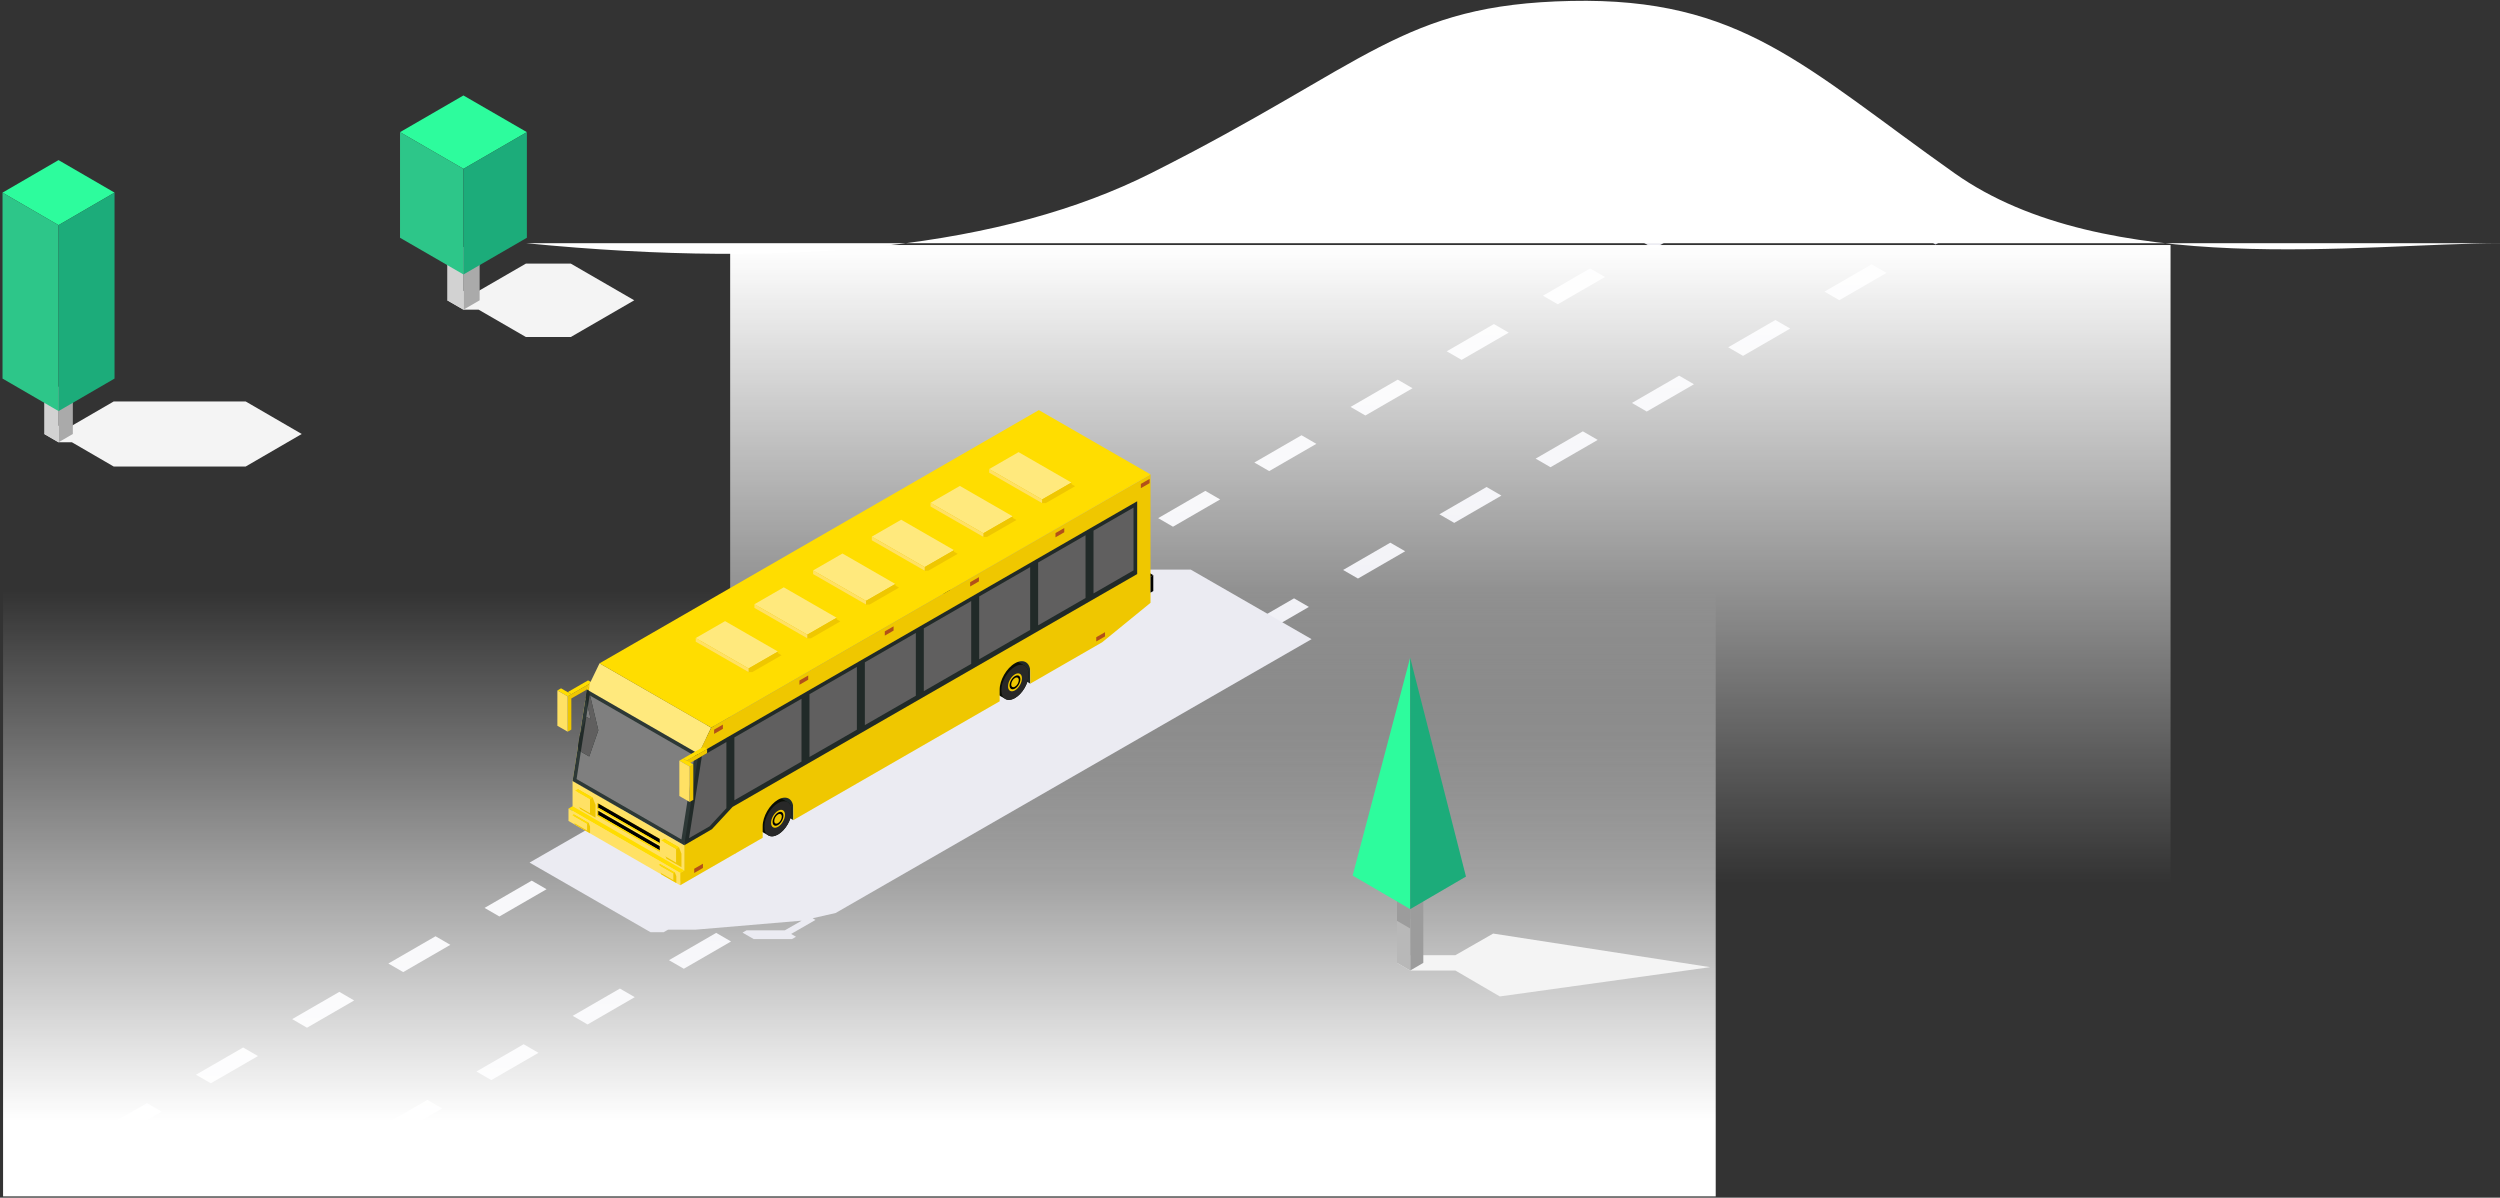 <?xml version="1.0" encoding="UTF-8"?>
<svg width="812px" height="389px" viewBox="0 0 812 389" version="1.1" xmlns="http://www.w3.org/2000/svg" xmlns:xlink="http://www.w3.org/1999/xlink">
    <rect x="0" y="0" width="812" height="389" fill="#333333" stroke="none"/>
    <!-- Generator: Sketch 50.2 (55047) - http://www.bohemiancoding.com/sketch -->
    <title>Group 2</title>
    <desc>Created with Sketch.</desc>
    <defs>
        <linearGradient x1="30.653%" y1="89.749%" x2="30.653%" y2="18.589%" id="linearGradient-1">
            <stop stop-color="#FFFFFF" offset="0%"></stop>
            <stop stop-color="#FFFFFF" stop-opacity="0" offset="100%"></stop>
        </linearGradient>
        <linearGradient x1="30.653%" y1="100%" x2="30.653%" y2="0%" id="linearGradient-2">
            <stop stop-color="#FFFFFF" offset="0%"></stop>
            <stop stop-color="#FFFFFF" stop-opacity="0" offset="100%"></stop>
        </linearGradient>
    </defs>
    <g id="Page-1" stroke="none" stroke-width="1" fill="none" fill-rule="evenodd">
        <g id="Про-комплекс" transform="translate(-229, -447)">
            <g id="Group-2" transform="translate(229, 447)">
                <g id="Group-9" transform="translate(1, 51)">
                    <g id="Car_mezhdu">
                        <path d="M20.302,328.132 C15.194,331.083 10.087,334.034 4.98,336.985 C3.375,336.059 1.77,335.128 0.161,334.198 C5.268,331.251 10.375,328.296 15.482,325.344 C17.087,326.271 18.692,327.201 20.302,328.132 Z M51.544,310.072 C46.436,313.019 41.333,315.974 36.226,318.921 C34.617,317.995 33.012,317.068 31.407,316.138 C36.514,313.187 41.617,310.235 46.729,307.28 L51.544,310.072 Z M82.786,292.007 C77.683,294.958 72.571,297.91 67.468,300.861 C65.863,299.934 64.258,299.004 62.653,298.073 C67.756,295.126 72.863,292.171 77.966,289.224 C79.571,290.15 81.181,291.077 82.786,292.007 Z M114.028,273.947 C108.925,276.894 103.817,279.849 98.714,282.805 C97.109,281.874 95.5,280.944 93.895,280.013 C98.998,277.062 104.105,274.111 109.213,271.16 C110.818,272.086 112.423,273.017 114.028,273.947 Z M176.52,237.823 C171.413,240.774 166.305,243.725 161.198,246.676 C159.593,245.75 157.988,244.819 156.383,243.889 C161.486,240.942 166.594,237.986 171.701,235.035 C173.306,235.962 174.915,236.892 176.52,237.823 Z M207.762,219.763 C202.655,222.709 197.547,225.665 192.444,228.612 C190.84,227.69 189.235,226.759 187.625,225.829 C192.728,222.877 197.84,219.926 202.943,216.971 C204.548,217.901 206.153,218.832 207.762,219.763 Z M239.09,201.526 C233.979,204.481 228.876,207.428 223.768,210.384 C222.163,209.453 220.554,208.527 218.949,207.596 C224.057,204.645 229.164,201.694 234.271,198.743 C235.876,199.673 237.481,200.6 239.09,201.526 Z M269.734,183.815 C264.627,186.766 260.118,189.368 255.015,192.323 C253.405,191.393 251.8,190.467 250.195,189.536 C255.299,186.585 259.808,183.978 264.915,181.023 C266.52,181.954 268.129,182.884 269.734,183.815 Z M301.574,165.406 C296.471,168.357 291.364,171.308 286.261,174.259 C284.652,173.328 283.042,172.407 281.437,171.476 C286.545,168.521 291.648,165.574 296.755,162.618 C298.364,163.549 299.969,164.479 301.574,165.406 Z M332.82,147.341 C327.713,150.297 322.606,153.244 317.499,156.199 C315.894,155.268 314.289,154.342 312.684,153.412 C317.791,150.46 322.894,147.509 328.001,144.558 C329.606,145.484 331.216,146.415 332.82,147.341 Z M364.067,129.281 C358.955,132.232 353.852,135.183 348.745,138.135 C347.14,137.208 345.531,136.282 343.926,135.351 C349.029,132.396 354.14,129.449 359.243,126.494 C360.848,127.424 362.458,128.355 364.067,129.281 Z M395.304,111.217 C390.201,114.172 385.094,117.119 379.987,120.074 C378.382,119.144 376.777,118.218 375.172,117.291 C380.275,114.336 385.382,111.385 390.485,108.434 C392.095,109.364 393.7,110.295 395.304,111.217 Z M426.551,93.157 C421.443,96.112 416.336,99.063 411.229,102.014 C409.624,101.084 408.019,100.158 406.41,99.227 C411.521,96.276 416.624,93.325 421.732,90.369 C423.337,91.3 424.942,92.23 426.551,93.157 Z M457.793,75.097 C452.685,78.048 447.582,81.003 442.475,83.95 C440.87,83.019 439.261,82.097 437.656,81.167 C442.763,78.211 447.866,75.265 452.978,72.309 C454.583,73.24 456.188,74.17 457.793,75.097 Z M489.035,57.032 C483.932,59.988 478.824,62.934 473.721,65.89 C472.112,64.959 470.507,64.033 468.902,63.102 C474.005,60.151 479.113,57.2 484.22,54.249 C485.825,55.18 487.43,56.106 489.035,57.032 Z M520.281,38.972 C515.174,41.923 510.066,44.874 504.963,47.825 C503.359,46.899 501.754,45.973 500.144,45.042 C505.252,42.087 510.359,39.14 515.462,36.185 C517.067,37.115 518.676,38.046 520.281,38.972 Z M551.523,20.908 C546.416,23.863 541.313,26.814 536.205,29.765 C534.601,28.835 532.991,27.908 531.386,26.982 C536.494,24.027 541.597,21.08 546.708,18.125 C548.313,19.055 549.918,19.986 551.523,20.908 Z M582.769,2.848 C577.662,5.803 572.559,8.754 567.447,11.705 C565.843,10.779 564.238,9.848 562.633,8.918 C567.736,5.967 572.843,3.016 577.95,0.064 C579.56,0.991 581.164,1.921 582.769,2.848 Z M145.274,255.883 C140.167,258.834 135.063,261.789 129.956,264.736 C128.347,263.81 126.742,262.879 125.137,261.953 C130.244,259.002 135.347,256.051 140.459,253.095 L145.274,255.883 Z" id="Fill-1" fill="#EDEDF3"></path>
                        <path d="M111.365,327.122 C106.254,330.076 101.143,333.031 96.032,335.985 C94.425,335.058 92.819,334.126 91.209,333.195 C96.32,330.245 101.431,327.286 106.543,324.331 C108.149,325.259 109.755,326.19 111.365,327.122 Z M142.632,309.042 C137.52,311.992 132.413,314.951 127.302,317.901 C125.692,316.973 124.086,316.046 122.479,315.114 C127.591,312.16 132.698,309.206 137.813,306.247 L142.632,309.042 Z M173.898,290.957 C168.791,293.912 163.675,296.866 158.568,299.82 C156.962,298.893 155.356,297.961 153.75,297.03 C158.857,294.08 163.968,291.121 169.075,288.171 C170.681,289.098 172.292,290.025 173.898,290.957 Z M205.164,272.877 C200.057,275.827 194.946,278.786 189.839,281.744 C188.233,280.813 186.622,279.881 185.016,278.95 C190.123,275.995 195.235,273.041 200.346,270.086 C201.952,271.014 203.558,271.945 205.164,272.877 Z M267.705,236.712 C262.594,239.666 257.483,242.621 252.372,245.575 C250.765,244.648 249.159,243.716 247.553,242.785 C252.66,239.835 257.771,236.876 262.883,233.921 C264.489,234.849 266.099,235.78 267.705,236.712 Z M298.972,218.632 C293.86,221.582 288.749,224.541 283.642,227.491 C282.036,226.568 280.43,225.636 278.819,224.704 C283.926,221.75 289.042,218.796 294.149,215.837 C295.755,216.768 297.361,217.7 298.972,218.632 Z M330.324,200.375 C325.209,203.333 320.102,206.283 314.99,209.242 C313.384,208.311 311.774,207.383 310.168,206.452 C315.279,203.497 320.39,200.543 325.501,197.588 C327.108,198.52 328.714,199.447 330.324,200.375 Z M360.992,182.644 C355.881,185.598 351.368,188.203 346.261,191.162 C344.65,190.23 343.044,189.303 341.438,188.371 C346.545,185.417 351.058,182.808 356.169,179.849 C357.775,180.78 359.386,181.712 360.992,182.644 Z M392.857,164.214 C387.75,167.169 382.638,170.123 377.532,173.077 C375.921,172.146 374.311,171.223 372.704,170.291 C377.816,167.332 382.923,164.382 388.034,161.424 C389.644,162.355 391.251,163.287 392.857,164.214 Z M424.127,146.129 C419.016,149.088 413.905,152.038 408.793,154.997 C407.187,154.065 405.581,153.138 403.975,152.207 C409.086,149.252 414.193,146.298 419.305,143.343 C420.911,144.271 422.521,145.202 424.127,146.129 Z M455.398,128.049 C450.282,131.004 445.175,133.958 440.064,136.913 C438.458,135.985 436.847,135.058 435.241,134.126 C440.348,131.168 445.464,128.217 450.571,125.259 C452.177,126.19 453.787,127.122 455.398,128.049 Z M486.66,109.965 C481.553,112.923 476.442,115.874 471.33,118.832 C469.724,117.901 468.118,116.973 466.512,116.046 C471.619,113.087 476.73,110.133 481.837,107.178 C483.448,108.11 485.054,109.042 486.66,109.965 Z M517.931,91.884 C512.819,94.843 507.708,97.798 502.597,100.752 C500.991,99.82 499.384,98.893 497.774,97.961 C502.889,95.007 507.996,92.053 513.108,89.094 C514.714,90.025 516.32,90.957 517.931,91.884 Z M549.197,73.804 C544.086,76.759 538.979,79.717 533.867,82.667 C532.261,81.736 530.651,80.813 529.044,79.881 C534.156,76.922 539.263,73.972 544.378,71.014 C545.985,71.945 547.591,72.877 549.197,73.804 Z M580.463,55.72 C575.356,58.678 570.245,61.628 565.138,64.587 C563.527,63.656 561.921,62.728 560.315,61.797 C565.422,58.842 570.533,55.888 575.645,52.933 C577.251,53.865 578.857,54.792 580.463,55.72 Z M611.734,37.639 C606.622,40.594 601.511,43.548 596.404,46.503 C594.798,45.575 593.192,44.648 591.581,43.716 C596.693,40.758 601.804,37.807 606.911,34.849 C608.517,35.78 610.128,36.712 611.734,37.639 Z M643,19.555 C637.889,22.513 632.782,25.468 627.67,28.422 C626.064,27.491 624.454,26.563 622.848,25.636 C627.959,22.677 633.066,19.727 638.182,16.768 C639.788,17.7 641.394,18.632 643,19.555 Z M236.435,254.792 C231.324,257.747 226.217,260.705 221.105,263.656 C219.495,262.728 217.889,261.797 216.283,260.869 C221.394,257.915 226.501,254.96 231.616,252.002 L236.435,254.792 Z" id="Fill-1" fill="#E6E6EF"></path>
                        <g id="Car" transform="translate(0, 28.586)">
                            <rect id="Rectangle-2" fill="url(#linearGradient-1)" x="0" y="67.814" width="556.265" height="241.185"></rect>
                            <rect id="Rectangle-2" fill="url(#linearGradient-2)" transform="translate(470.077, 103.814) scale(1, -1) translate(-470.077, -103.814) " x="236.16" y="-2.27373675e-13" width="467.834" height="207.629"></rect>
                        </g>
                        <path d="M425,156.595 C399.207,171.435 373.415,186.28 347.68,201.087 C321.946,215.894 296.146,230.74 270.406,245.546 C267.942,246.122 265.445,246.687 262.941,247.245 L263.882,247.786 L255.955,252.346 L257.539,253.259 L256.25,254 L243.789,254 L240.169,251.917 L241.459,251.175 L253.92,251.175 L259.381,248.034 L259.379,248.034 C247.992,249.004 236.488,249.975 224.986,250.951 C221.993,250.951 219.001,250.951 216.003,250.951 C215.532,251.222 215.055,251.497 214.584,251.768 C213.146,251.768 211.708,251.768 210.27,251.768 L171,229.171 L319.365,143.796 L319.411,143.788 C326.478,140.542 333.481,137.271 340.477,134 C355.567,134 370.649,134 385.731,134 L425,156.595" id="Fill-1" fill="#EBEBF2"></path>
                    </g>
                </g>
                <path d="M170.987,79 C258.869,87.636 326.473,80.063 373.799,56.282 C444.788,20.61 455.018,1.457 510.274,0.304 C565.53,-0.849 585.883,21.623 634.869,56.282 C683.854,90.941 767.144,79 812.321,79 C842.439,79 628.661,79 170.987,79 Z" id="Path-14" fill="#FFFFFF"></path>
                <g id="Group-9-Copy-3" transform="translate(439, 213)">
                    <g id="All_images-22">
                        <polyline id="Fill-1" fill="#F4F4F4" points="116.456 101.131 45.986 90.222 33.712 97.243 19.022 97.243 14.75 99.736 19.022 102.229 33.712 102.229 48.131 110.645 116.456 101.131"></polyline>
                        <polyline id="Fill-2" fill="#9C9C9C" points="19.022 102.229 19.022 71.968 23.292 69.476 23.292 99.736 19.022 102.229"></polyline>
                        <polyline id="Fill-3" fill="#B8B8B8" points="19.022 102.229 19.022 85.589 14.75 83.097 14.75 99.736 19.022 102.229"></polyline>
                        <polyline id="Fill-4" fill="#9C9C9C" points="19.022 88.58 19.022 71.968 14.75 69.476 14.75 86.086 19.022 88.58"></polyline>
                        <polyline id="Fill-5" fill="#2DFC9D" points="19.022 0.596 19.022 82.289 0.332 71.38 19.022 0.596"></polyline>
                        <polyline id="Fill-6" fill="#1CAC7A" points="19.021 0.596 19.021 82.29 37.147 71.709 19.021 0.596"></polyline>
                    </g>
                </g>
                <g id="Group-5-Copy" transform="translate(0, 52)">
                    <g id="Group-6-Copy-2">
                        <g id="Page-1" transform="translate(49, 50) scale(-1, 1) translate(-49, -50) ">
                            <polygon id="Fill-1" fill="#F4F4F4" points="18.192 78.401 0 88.958 18.192 99.521 61.082 99.521 74.63 91.656 78.99 91.656 83.635 88.958 78.99 86.259 74.63 86.259 61.082 78.401"></polygon>
                            <polygon id="Fill-2" fill="#AAAAAA" points="74.345 88.961 78.989 91.659 78.989 73.653 74.345 70.954"></polygon>
                            <polygon id="Fill-3" fill="#D2D2D2" points="78.987 73.654 78.987 91.661 83.638 88.962 83.638 70.955"></polygon>
                            <polygon id="Fill-5" fill="#2DFC9D" points="60.798 10.559 78.99 21.122 97.181 10.566 78.996 0.003"></polygon>
                            <polygon id="Fill-6" fill="#2DC689" points="78.987 21.121 78.987 81.519 97.179 70.963 97.179 10.565"></polygon>
                            <polygon id="Fill-7" fill="#1CAC7A" points="60.796 10.56 78.988 21.123 78.988 81.521 60.796 70.958"></polygon>
                        </g>
                    </g>
                </g>
                <g id="Group-6-Copy-3" transform="translate(129, 31)">
                    <g id="Page-1" transform="translate(38.5, 39.5) scale(-1, 1) translate(-38.5, -39.5) ">
                        <polygon id="Fill-1" fill="#F4F4F4" points="20.6 54.624 0 66.538 20.6 78.46 35.196 78.46 50.537 69.584 55.474 69.584 60.733 66.538 55.474 63.493 50.537 63.493 35.196 54.624"></polygon>
                        <polygon id="Fill-2" fill="#AAAAAA" points="50.214 66.541 55.473 69.587 55.473 49.265 50.214 46.22"></polygon>
                        <polygon id="Fill-3" fill="#D2D2D2" points="55.47 49.267 55.47 69.588 60.737 66.543 60.737 46.221"></polygon>
                        <polygon id="Fill-5" fill="#2DFC9D" points="34.874 11.917 55.473 23.838 76.073 11.924 55.481 0.003"></polygon>
                        <polygon id="Fill-6" fill="#2DC689" points="55.47 23.837 55.47 58.143 76.07 46.23 76.07 11.923"></polygon>
                        <polygon id="Fill-7" fill="#1CAC7A" points="34.872 11.918 55.472 23.839 55.472 58.146 34.872 46.224"></polygon>
                    </g>
                </g>
                <g id="Group-31" transform="translate(181, 133)">
                    <g id="All_images-24">
                        <polyline id="Fill-2" fill="#212A28" points="125.435 57.263 153.638 73.501 153.638 89.052 125.435 72.811 125.435 57.263"></polyline>
                        <polyline id="Fill-3" fill="#FFDD00" points="11.203 88.674 10.013 87.988 3.378 91.808 4.568 92.495 11.203 88.674"></polyline>
                        <polyline id="Fill-4" fill="#EFC700" points="3.377 104.659 4.568 103.974 4.568 93.867 11.204 90.046 11.203 88.674 4.568 92.495 4.568 92.494 3.377 93.181 3.377 104.659"></polyline>
                        <path d="M145.54,94.03 C146.339,94.489 147.446,94.421 148.67,93.718 C149.89,93.016 151,91.805 151.798,90.423 C152.597,89.042 153.095,87.48 153.095,86.073 C153.095,84.664 152.599,83.674 151.798,83.214 C150.623,82.539 149.836,82.082 148.654,81.405 C147.853,80.941 146.748,81.009 145.525,81.712 C144.303,82.415 143.195,83.625 142.396,85.011 C141.596,86.393 141.098,87.954 141.098,89.361 C141.098,90.768 141.595,91.759 142.396,92.22 C143.585,92.904 144.359,93.353 145.54,94.03" id="Fill-5" fill="#090D05"></path>
                        <path d="M148.67,83.522 C146.224,84.929 144.242,88.357 144.242,91.172 C144.242,93.986 146.224,95.128 148.67,93.719 C151.113,92.312 153.095,88.888 153.095,86.073 C153.095,83.258 151.113,82.115 148.67,83.522" id="Fill-6" fill="#282828"></path>
                        <path d="M148.67,86.013 C147.419,86.733 146.405,88.485 146.405,89.924 C146.405,91.365 147.419,91.947 148.67,91.228 C149.92,90.508 150.933,88.757 150.933,87.317 C150.933,85.878 149.92,85.295 148.67,86.013" id="Fill-7" fill="#EFC700"></path>
                        <path d="M148.67,86.597 C147.699,87.155 146.912,88.515 146.912,89.633 C146.912,90.751 147.699,91.203 148.67,90.644 C149.639,90.086 150.427,88.726 150.427,87.609 C150.427,86.491 149.639,86.038 148.67,86.597" id="Fill-8" fill="#000000"></path>
                        <path d="M148.67,87.206 C147.99,87.596 147.441,88.546 147.441,89.328 C147.441,90.108 147.99,90.425 148.67,90.035 C149.347,89.644 149.897,88.694 149.897,87.913 C149.897,87.132 149.347,86.815 148.67,87.206" id="Fill-9" fill="#EFC700"></path>
                        <polyline id="Fill-10" fill="#000000" points="193.591 53.82 192.685 54.341 188.209 51.764 189.117 51.243 193.591 53.82"></polyline>
                        <polyline id="Fill-11" fill="#212A28" points="48.473 101.584 76.675 117.822 76.675 133.374 48.473 117.133 48.473 101.584"></polyline>
                        <polyline id="Fill-12" fill="#000000" points="26.932 116.643 57.949 134.505 57.949 144.15 26.932 126.29 26.932 116.643"></polyline>
                        <path d="M68.571,138.351 C69.371,138.81 70.478,138.743 71.701,138.04 C72.923,137.337 74.03,136.128 74.83,134.744 C75.63,133.363 76.127,131.802 76.127,130.394 C76.127,128.985 75.63,127.995 74.83,127.535 C73.654,126.86 72.868,126.403 71.686,125.727 C70.885,125.262 69.78,125.33 68.557,126.034 C67.335,126.737 66.226,127.946 65.427,129.331 C64.627,130.714 64.131,132.275 64.131,133.683 C64.131,135.09 64.626,136.081 65.427,136.541 C66.617,137.225 67.39,137.673 68.571,138.351" id="Fill-13" fill="#090D05"></path>
                        <path d="M71.701,127.844 C69.257,129.251 67.273,132.678 67.273,135.493 C67.273,138.308 69.257,139.449 71.701,138.041 C74.145,136.633 76.127,133.209 76.127,130.394 C76.127,127.579 74.145,126.437 71.701,127.844" id="Fill-14" fill="#282828"></path>
                        <polyline id="Fill-15" fill="#FFE164" points="4.967 120.663 41.24 141.55 41.24 153.772 4.967 132.885 4.967 120.663"></polyline>
                        <path d="M12.412,132.593 L7.428,129.726 L6.658,127.752 L6.658,123.301 L11.523,126.101 L12.412,128.383 L12.412,132.593 Z M40.334,144.257 L40.334,148.673 L35.456,145.863 L34.686,143.89 L34.686,139.44 L39.55,142.239 L40.334,144.257 Z" id="Fill-16" fill="#EFC700"></path>
                        <polyline id="Fill-17" fill="#FFE97D" points="4.967 120.663 41.24 141.55 45.885 111.851 49.999 103.339 13.727 82.451 9.611 90.963 4.967 120.663"></polyline>
                        <polyline id="Fill-18" fill="#EFC700" points="10.301 91.367 10.531 89.061 9.611 90.963 10.301 91.367"></polyline>
                        <path d="M192.685,21.09 L49.999,103.339 L45.885,111.851 L41.24,141.55 L41.24,149.758 L39.92,150.518 L39.92,154.539 L66.72,139.107 L66.72,135.343 C66.72,132.185 68.948,128.332 71.693,126.749 L71.694,126.75 L71.695,126.749 C74.44,125.169 76.67,126.455 76.67,129.613 L76.675,133.374 L143.687,94.783 L143.687,91.021 C143.687,87.862 145.916,84.01 148.662,82.427 L148.662,82.429 L148.663,82.426 C151.408,80.847 153.637,82.132 153.637,85.291 L153.638,89.052 L176.972,75.615 L192.685,62.795 L192.685,21.09" id="Fill-19" fill="#EFC700"></path>
                        <polyline id="Fill-20" fill="#2D3836" points="4.967 120.663 41.24 141.55 46.667 124.726 45.885 111.851 9.611 90.963 4.967 120.663"></polyline>
                        <path d="M33.268,141.844 L33.268,143.637 L12.939,131.931 L12.939,130.139 L33.268,141.844 Z M33.268,139.468 L12.939,127.762 L12.939,129.554 L33.268,141.261 L33.268,139.468 Z" id="Fill-21" fill="#EFC700"></path>
                        <path d="M33.268,141.844 L33.268,143.182 L13.334,131.703 L13.334,130.366 L33.268,141.844 Z M33.268,139.468 L13.334,127.991 L13.334,129.327 L33.268,140.806 L33.268,139.468 Z" id="Fill-22" fill="#000000"></path>
                        <polyline id="Fill-23" fill="#FFDD00" points="41.243 149.755 39.92 150.518 3.647 129.632 4.969 128.868 41.243 149.755"></polyline>
                        <polyline id="Fill-24" fill="#FFE164" points="3.646 129.632 39.92 150.518 39.92 154.539 3.646 133.651 3.646 129.632"></polyline>
                        <path d="M33.366,147.642 L38.228,150.442 L38.674,151.583 L38.674,153.809 L33.81,151.01 L33.366,149.868 L33.366,147.642 Z M10.647,135.444 L10.647,137.67 L5.784,134.871 L5.339,133.729 L5.339,131.502 L10.203,134.303 L10.647,135.444 Z" id="Fill-25" fill="#EFC700"></path>
                        <polyline id="Fill-26" fill="#FFE164" points="33.782 139.962 38.644 142.762 38.644 147.213 33.782 144.412 33.782 139.962"></polyline>
                        <polyline id="Fill-27" fill="#EFC700" points="39.55 142.239 38.644 142.762 38.644 147.213 39.55 146.69 39.55 142.239"></polyline>
                        <polyline id="Fill-28" fill="#FFDD00" points="34.686 139.441 39.55 142.239 38.644 142.762 33.78 139.962 34.686 139.441"></polyline>
                        <polyline id="Fill-29" fill="#FFE164" points="5.755 123.823 10.618 126.622 10.618 131.073 5.755 128.273 5.755 123.823"></polyline>
                        <polyline id="Fill-30" fill="#EFC700" points="11.523 126.101 10.618 126.622 10.618 131.073 11.523 130.551 11.523 126.101"></polyline>
                        <polyline id="Fill-31" fill="#FFDD00" points="6.66 123.301 11.523 126.101 10.618 126.622 5.754 123.823 6.66 123.301"></polyline>
                        <polyline id="Fill-32" fill="#FFE164" points="32.912 147.903 37.776 150.703 37.776 152.929 32.912 150.128 32.912 147.903"></polyline>
                        <polyline id="Fill-33" fill="#EFC700" points="38.228 150.442 37.776 150.703 37.776 152.929 38.228 152.668 38.228 150.442"></polyline>
                        <polyline id="Fill-34" fill="#FFDD00" points="33.365 147.643 38.228 150.442 37.776 150.703 32.91 147.903 33.365 147.643"></polyline>
                        <path d="M71.701,130.335 C70.451,131.054 69.437,132.805 69.437,134.246 C69.437,135.685 70.451,136.267 71.701,135.549 C72.951,134.829 73.965,133.078 73.965,131.639 C73.965,130.2 72.951,129.615 71.701,130.335" id="Fill-35" fill="#EFC700"></path>
                        <path d="M71.701,130.918 C70.73,131.476 69.943,132.836 69.943,133.954 C69.943,135.072 70.73,135.525 71.701,134.967 C72.671,134.408 73.459,133.047 73.459,131.929 C73.459,130.813 72.671,130.359 71.701,130.918" id="Fill-36" fill="#000000"></path>
                        <path d="M71.701,131.528 C71.022,131.917 70.473,132.868 70.473,133.649 C70.473,134.43 71.022,134.746 71.701,134.356 C72.379,133.965 72.929,133.016 72.929,132.234 C72.929,131.454 72.379,131.137 71.701,131.528" id="Fill-37" fill="#EFC700"></path>
                        <polyline id="Fill-38" fill="#FFDD00" points="12.939 129.554 13.728 129.554 33.268 140.806 33.268 141.261 12.939 129.554"></polyline>
                        <polyline id="Fill-39" fill="#FFDD00" points="12.939 131.931 13.728 131.931 33.268 143.182 33.268 143.637 12.939 131.931"></polyline>
                        <polyline id="Fill-40" fill="#212A28" points="45.885 111.851 41.24 141.55 50.23 136.327 56.934 129.086 188.357 53.455 188.357 29.81 45.885 111.851"></polyline>
                        <polyline id="Fill-41" fill="#FFDD00" points="156.412 0.202 192.685 21.09 49.999 103.339 13.727 82.451 156.412 0.202"></polyline>
                        <polyline id="Fill-42" fill="#7F7F7F" points="6.27 120.042 40.33 139.654 44.582 112.472 10.521 92.857 6.27 120.042"></polyline>
                        <polyline id="Fill-43" fill="#605F5F" points="174.173 39.349 187.166 31.868 187.166 52.263 174.173 59.745 174.173 39.349"></polyline>
                        <polyline id="Fill-44" fill="#605F5F" points="137.039 60.732 153.595 51.198 153.595 71.596 137.039 81.13 137.039 60.732"></polyline>
                        <polyline id="Fill-45" fill="#605F5F" points="99.904 82.115 116.461 72.581 116.461 92.979 99.904 102.513 99.904 82.115"></polyline>
                        <polyline id="Fill-46" fill="#605F5F" points="81.919 92.473 97.313 83.609 97.313 104.004 81.919 112.869 81.919 92.473"></polyline>
                        <polyline id="Fill-47" fill="#605F5F" points="119.053 71.088 134.447 62.224 134.447 82.619 119.053 91.484 119.053 71.088"></polyline>
                        <polyline id="Fill-48" fill="#605F5F" points="156.188 49.704 171.581 40.84 171.581 61.234 156.188 70.099 156.188 49.704"></polyline>
                        <polyline id="Fill-49" fill="#605F5F" points="57.525 106.52 79.326 93.965 79.326 114.362 57.525 126.916 57.525 106.52"></polyline>
                        <polyline id="Fill-50" fill="#605F5F" points="46.974 112.596 42.809 139.228 49.478 135.388 54.932 129.498 54.932 108.013 46.974 112.596"></polyline>
                        <polyline id="Fill-51" fill="#FFDD00" points="48.666 110.249 47.476 109.563 40.842 113.382 42.031 114.069 48.666 110.249"></polyline>
                        <polyline id="Fill-52" fill="#EFC700" points="42.033 115.442 42.032 114.069 48.666 110.249 48.666 111.621 42.033 115.442"></polyline>
                        <polyline id="Fill-53" fill="#EFC700" points="47.784 109.74 47.476 109.563 46.775 109.965 47.784 109.74"></polyline>
                        <polyline id="Fill-54" fill="#EFC700" points="42.993 127.473 44.184 126.788 44.184 115.308 42.993 115.993 42.993 127.473"></polyline>
                        <polyline id="Fill-55" fill="#FFDD00" points="39.65 114.068 40.842 113.382 44.184 115.308 42.993 115.993 39.65 114.068"></polyline>
                        <polyline id="Fill-56" fill="#FFE164" points="39.65 114.068 39.65 125.547 42.993 127.473 42.993 115.993 39.65 114.068"></polyline>
                        <polyline id="Fill-57" fill="#FFDD00" points="0.034 91.255 1.225 90.57 4.568 92.494 3.377 93.181 0.034 91.255"></polyline>
                        <polyline id="Fill-58" fill="#FFE164" points="0.034 91.255 0.034 102.734 3.377 104.659 3.377 93.181 0.034 91.255"></polyline>
                        <polyline id="Fill-59" fill="#000000" points="193.591 53.819 192.685 54.342 192.685 59.496 193.591 58.973 193.591 53.819"></polyline>
                        <polyline id="Fill-60" fill="#EFC700" points="46.165 75.418 62.139 85.302 63.33 85.302 72.863 79.814 55.697 69.929 46.165 75.418"></polyline>
                        <path d="M44.974,74.23 C48.855,76.465 58.279,81.893 62.139,84.115 L71.672,78.626 L54.506,68.741 L44.974,74.23" id="Fill-61" fill="#FFE97D"></path>
                        <polyline id="Fill-62" fill="#EFC700" points="62.139 85.302 62.139 84.115 71.672 78.626 71.672 79.813 62.139 85.302"></polyline>
                        <polyline id="Fill-63" fill="#FFE164" points="62.139 85.302 62.139 84.115 44.974 74.23 44.974 75.418 62.139 85.302"></polyline>
                        <polyline id="Fill-64" fill="#EFC700" points="65.23 64.44 81.204 74.325 82.396 74.325 91.928 68.835 74.763 58.951 65.23 64.44"></polyline>
                        <path d="M64.038,63.253 C67.92,65.487 77.345,70.915 81.204,73.136 L90.736,67.647 L73.572,57.763 L64.038,63.253" id="Fill-65" fill="#FFE97D"></path>
                        <polyline id="Fill-66" fill="#EFC700" points="81.204 74.325 81.204 73.136 90.736 67.647 90.736 68.835 81.204 74.325"></polyline>
                        <polyline id="Fill-67" fill="#FFE164" points="81.204 74.325 81.204 73.136 64.038 63.253 64.038 64.44 81.204 74.325"></polyline>
                        <polyline id="Fill-68" fill="#EFC700" points="84.295 53.463 100.269 63.347 101.46 63.347 110.992 57.858 93.827 47.974 84.295 53.463"></polyline>
                        <path d="M83.103,52.275 C86.984,54.51 96.409,59.937 100.269,62.159 L109.801,56.67 L92.636,46.786 L83.103,52.275" id="Fill-69" fill="#FFE97D"></path>
                        <polyline id="Fill-70" fill="#EFC700" points="100.269 63.347 100.269 62.159 109.801 56.67 109.801 57.858 100.269 63.347"></polyline>
                        <polyline id="Fill-71" fill="#FFE164" points="100.269 63.347 100.269 62.159 83.103 52.275 83.103 53.462 100.269 63.347"></polyline>
                        <polyline id="Fill-72" fill="#EFC700" points="103.36 42.486 119.334 52.37 120.525 52.37 130.057 46.88 112.892 36.996 103.36 42.486"></polyline>
                        <path d="M102.168,41.298 C106.049,43.532 115.474,48.959 119.334,51.182 L128.866,45.693 L111.701,35.808 L102.168,41.298" id="Fill-73" fill="#FFE97D"></path>
                        <polyline id="Fill-74" fill="#EFC700" points="119.334 52.37 119.334 51.182 128.866 45.693 128.866 46.88 119.334 52.37"></polyline>
                        <polyline id="Fill-75" fill="#FFE164" points="119.334 52.37 119.334 51.182 102.168 41.298 102.168 42.485 119.334 52.37"></polyline>
                        <polyline id="Fill-76" fill="#EFC700" points="122.424 31.508 138.399 41.392 139.589 41.392 149.123 35.903 131.957 26.018 122.424 31.508"></polyline>
                        <path d="M121.233,30.319 C125.114,32.554 134.539,37.982 138.399,40.204 L147.931,34.715 L130.765,24.83 L121.233,30.319" id="Fill-77" fill="#FFE97D"></path>
                        <polyline id="Fill-78" fill="#EFC700" points="138.399 41.392 138.399 40.204 147.931 34.715 147.931 35.903 138.399 41.392"></polyline>
                        <polyline id="Fill-79" fill="#FFE164" points="138.399 41.392 138.399 40.204 121.233 30.319 121.233 31.507 138.399 41.392"></polyline>
                        <polyline id="Fill-80" fill="#EFC700" points="141.489 20.53 157.463 30.415 158.654 30.415 168.187 24.925 151.021 15.04 141.489 20.53"></polyline>
                        <path d="M140.298,19.342 C144.179,21.577 153.604,27.004 157.463,29.226 L166.996,23.737 L149.83,13.852 L140.298,19.342" id="Fill-81" fill="#FFE97D"></path>
                        <polyline id="Fill-82" fill="#EFC700" points="157.463 30.415 157.463 29.226 166.996 23.737 166.996 24.925 157.463 30.415"></polyline>
                        <polyline id="Fill-83" fill="#FFE164" points="157.463 30.415 157.463 29.226 140.298 19.342 140.298 20.529 157.463 30.415"></polyline>
                        <path d="M7.05,110.789 C8.163,111.431 9.278,112.072 10.391,112.713 C10.882,111.292 11.372,109.872 11.864,108.449 C12.353,107.032 12.846,105.609 13.342,104.188 C12.833,102.052 12.322,99.91 11.816,97.778 C11.312,95.645 10.805,93.504 10.301,91.367 C10.072,91.236 9.843,91.104 9.614,90.973 C9.478,91.846 9.342,92.716 9.207,93.586 C9.764,95.943 10.32,98.3 10.881,100.656 C10.391,100.375 9.905,100.095 9.419,99.815 C8.691,101.909 7.966,103.999 7.246,106.092 C7.072,107.2 6.9,108.307 6.727,109.412 C6.83,109.872 6.939,110.33 7.05,110.789" id="Fill-84" fill="#212A28"></path>
                        <path d="M7.662,111.142 L10.391,112.713 C10.882,111.292 11.372,109.872 11.864,108.449 C12.353,107.032 12.846,105.609 13.342,104.188 C12.833,102.052 12.322,99.91 11.816,97.778 L10.673,92.946 L10.521,92.857 L9.929,96.645 L10.881,100.656 L9.432,99.823 L7.662,111.142" id="Fill-85" fill="#605F5F"></path>
                        <path d="M175.061,73.972 L175.061,75.353 L177.91,73.713 L177.91,72.333 L175.061,73.972 Z M44.473,149.176 L44.473,150.556 L47.321,148.915 L47.321,147.535 L44.473,149.176 Z" id="Fill-86" fill="#B25019"></path>
                        <polyline id="Fill-87" fill="#B25019" points="50.943 103.994 50.943 105.374 53.791 103.734 53.791 102.353 50.943 103.994"></polyline>
                        <polyline id="Fill-88" fill="#B25019" points="78.662 88.03 78.662 89.412 81.511 87.771 81.511 86.39 78.662 88.03"></polyline>
                        <polyline id="Fill-89" fill="#B25019" points="106.383 72.068 106.383 73.448 109.232 71.808 109.232 70.427 106.383 72.068"></polyline>
                        <polyline id="Fill-90" fill="#B25019" points="134.103 56.105 134.103 57.485 136.952 55.846 136.952 54.465 134.103 56.105"></polyline>
                        <polyline id="Fill-91" fill="#B25019" points="161.824 40.142 161.824 41.523 164.673 39.882 164.673 38.502 161.824 40.142"></polyline>
                        <polyline id="Fill-92" fill="#B25019" points="189.545 24.179 189.545 25.56 192.394 23.92 192.394 22.539 189.545 24.179"></polyline>
                        <polyline id="Fill-93" fill="#FFE164" points="5.755 123.823 10.618 126.622 10.618 131.073 5.755 128.273 5.755 123.823"></polyline>
                        <polyline id="Fill-94" fill="#FFE164" points="4.888 131.764 9.75 134.563 9.75 136.79 4.888 133.989 4.888 131.764"></polyline>
                        <polyline id="Fill-95" fill="#EFC700" points="10.204 134.302 9.75 134.563 9.75 136.79 10.204 136.529 10.204 134.302"></polyline>
                        <polyline id="Fill-96" fill="#FFDD00" points="5.339 131.502 10.204 134.302 9.75 134.563 4.886 131.764 5.339 131.502"></polyline>
                    </g>
                </g>
            </g>
        </g>
    </g>
</svg>